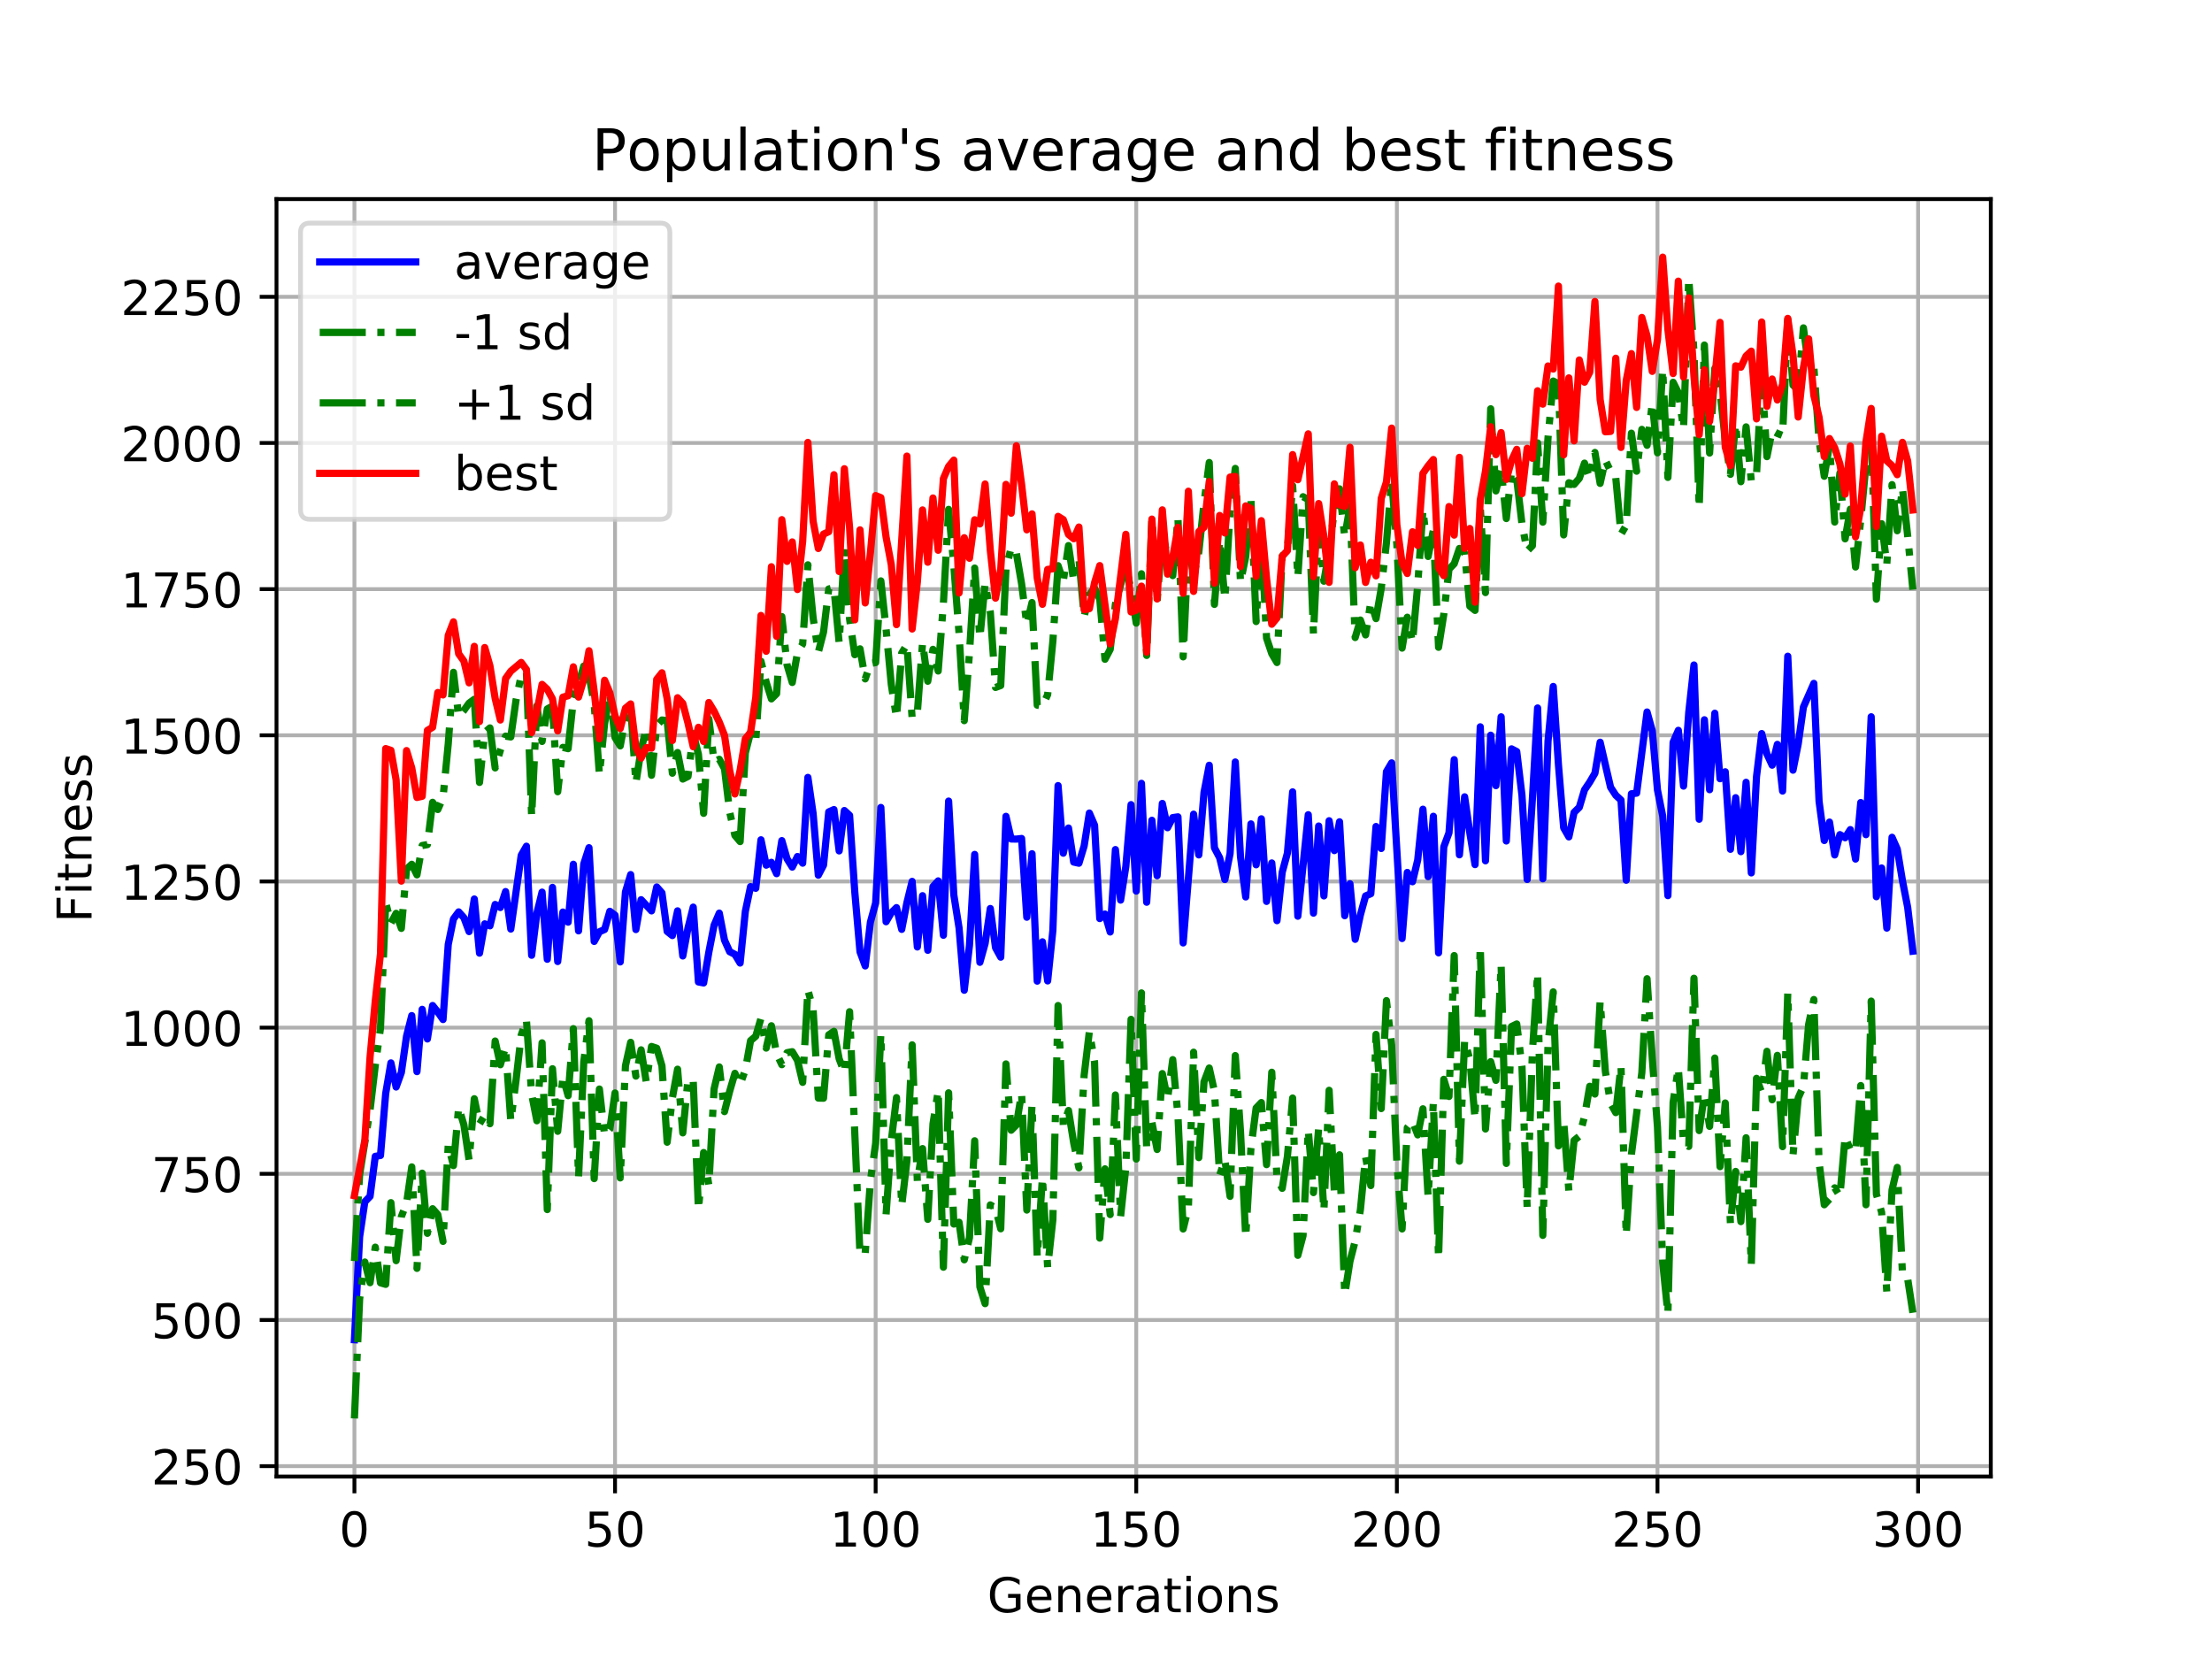 <?xml version="1.0" encoding="utf-8" standalone="no"?>
<!DOCTYPE svg PUBLIC "-//W3C//DTD SVG 1.1//EN"
  "http://www.w3.org/Graphics/SVG/1.1/DTD/svg11.dtd">
<!-- Created with matplotlib (https://matplotlib.org/) -->
<svg height="345.6pt" version="1.1" viewBox="0 0 460.8 345.6" width="460.8pt" xmlns="http://www.w3.org/2000/svg" xmlns:xlink="http://www.w3.org/1999/xlink">
 <defs>
  <style type="text/css">
*{stroke-linecap:butt;stroke-linejoin:round;}
  </style>
 </defs>
 <g id="figure_1">
  <g id="patch_1">
   <path d="M 0 345.6 
L 460.8 345.6 
L 460.8 0 
L 0 0 
z
" style="fill:#ffffff;"/>
  </g>
  <g id="axes_1">
   <g id="patch_2">
    <path d="M 57.6 307.584 
L 414.72 307.584 
L 414.72 41.472 
L 57.6 41.472 
z
" style="fill:#ffffff;"/>
   </g>
   <g id="matplotlib.axis_1">
    <g id="xtick_1">
     <g id="line2d_1">
      <path clip-path="url(#p2de2541c23)" d="M 73.833 307.584 
L 73.833 41.472 
" style="fill:none;stroke:#b0b0b0;stroke-linecap:square;stroke-width:0.8;"/>
     </g>
     <g id="line2d_2">
      <defs>
       <path d="M 0 0 
L 0 3.5 
" id="m0c1d8fa821" style="stroke:#000000;stroke-width:0.8;"/>
      </defs>
      <g>
       <use style="stroke:#000000;stroke-width:0.8;" x="73.833" xlink:href="#m0c1d8fa821" y="307.584"/>
      </g>
     </g>
     <g id="text_1">
      <!-- 0 -->
      <defs>
       <path d="M 31.781 66.406 
Q 24.172 66.406 20.328 58.906 
Q 16.5 51.422 16.5 36.375 
Q 16.5 21.391 20.328 13.891 
Q 24.172 6.391 31.781 6.391 
Q 39.453 6.391 43.281 13.891 
Q 47.125 21.391 47.125 36.375 
Q 47.125 51.422 43.281 58.906 
Q 39.453 66.406 31.781 66.406 
z
M 31.781 74.219 
Q 44.047 74.219 50.516 64.516 
Q 56.984 54.828 56.984 36.375 
Q 56.984 17.969 50.516 8.266 
Q 44.047 -1.422 31.781 -1.422 
Q 19.531 -1.422 13.062 8.266 
Q 6.594 17.969 6.594 36.375 
Q 6.594 54.828 13.062 64.516 
Q 19.531 74.219 31.781 74.219 
z
" id="DejaVuSans-48"/>
      </defs>
      <g transform="translate(70.651 322.182)scale(0.1 -0.1)">
       <use xlink:href="#DejaVuSans-48"/>
      </g>
     </g>
    </g>
    <g id="xtick_2">
     <g id="line2d_3">
      <path clip-path="url(#p2de2541c23)" d="M 128.123 307.584 
L 128.123 41.472 
" style="fill:none;stroke:#b0b0b0;stroke-linecap:square;stroke-width:0.8;"/>
     </g>
     <g id="line2d_4">
      <g>
       <use style="stroke:#000000;stroke-width:0.8;" x="128.123" xlink:href="#m0c1d8fa821" y="307.584"/>
      </g>
     </g>
     <g id="text_2">
      <!-- 50 -->
      <defs>
       <path d="M 10.797 72.906 
L 49.516 72.906 
L 49.516 64.594 
L 19.828 64.594 
L 19.828 46.734 
Q 21.969 47.469 24.109 47.828 
Q 26.266 48.188 28.422 48.188 
Q 40.625 48.188 47.75 41.5 
Q 54.891 34.812 54.891 23.391 
Q 54.891 11.625 47.562 5.094 
Q 40.234 -1.422 26.906 -1.422 
Q 22.312 -1.422 17.547 -0.641 
Q 12.797 0.141 7.719 1.703 
L 7.719 11.625 
Q 12.109 9.234 16.797 8.062 
Q 21.484 6.891 26.703 6.891 
Q 35.156 6.891 40.078 11.328 
Q 45.016 15.766 45.016 23.391 
Q 45.016 31 40.078 35.438 
Q 35.156 39.891 26.703 39.891 
Q 22.75 39.891 18.812 39.016 
Q 14.891 38.141 10.797 36.281 
z
" id="DejaVuSans-53"/>
      </defs>
      <g transform="translate(121.76 322.182)scale(0.1 -0.1)">
       <use xlink:href="#DejaVuSans-53"/>
       <use x="63.623" xlink:href="#DejaVuSans-48"/>
      </g>
     </g>
    </g>
    <g id="xtick_3">
     <g id="line2d_5">
      <path clip-path="url(#p2de2541c23)" d="M 182.413 307.584 
L 182.413 41.472 
" style="fill:none;stroke:#b0b0b0;stroke-linecap:square;stroke-width:0.8;"/>
     </g>
     <g id="line2d_6">
      <g>
       <use style="stroke:#000000;stroke-width:0.8;" x="182.413" xlink:href="#m0c1d8fa821" y="307.584"/>
      </g>
     </g>
     <g id="text_3">
      <!-- 100 -->
      <defs>
       <path d="M 12.406 8.297 
L 28.516 8.297 
L 28.516 63.922 
L 10.984 60.406 
L 10.984 69.391 
L 28.422 72.906 
L 38.281 72.906 
L 38.281 8.297 
L 54.391 8.297 
L 54.391 0 
L 12.406 0 
z
" id="DejaVuSans-49"/>
      </defs>
      <g transform="translate(172.869 322.182)scale(0.1 -0.1)">
       <use xlink:href="#DejaVuSans-49"/>
       <use x="63.623" xlink:href="#DejaVuSans-48"/>
       <use x="127.246" xlink:href="#DejaVuSans-48"/>
      </g>
     </g>
    </g>
    <g id="xtick_4">
     <g id="line2d_7">
      <path clip-path="url(#p2de2541c23)" d="M 236.703 307.584 
L 236.703 41.472 
" style="fill:none;stroke:#b0b0b0;stroke-linecap:square;stroke-width:0.8;"/>
     </g>
     <g id="line2d_8">
      <g>
       <use style="stroke:#000000;stroke-width:0.8;" x="236.703" xlink:href="#m0c1d8fa821" y="307.584"/>
      </g>
     </g>
     <g id="text_4">
      <!-- 150 -->
      <g transform="translate(227.159 322.182)scale(0.1 -0.1)">
       <use xlink:href="#DejaVuSans-49"/>
       <use x="63.623" xlink:href="#DejaVuSans-53"/>
       <use x="127.246" xlink:href="#DejaVuSans-48"/>
      </g>
     </g>
    </g>
    <g id="xtick_5">
     <g id="line2d_9">
      <path clip-path="url(#p2de2541c23)" d="M 290.993 307.584 
L 290.993 41.472 
" style="fill:none;stroke:#b0b0b0;stroke-linecap:square;stroke-width:0.8;"/>
     </g>
     <g id="line2d_10">
      <g>
       <use style="stroke:#000000;stroke-width:0.8;" x="290.993" xlink:href="#m0c1d8fa821" y="307.584"/>
      </g>
     </g>
     <g id="text_5">
      <!-- 200 -->
      <defs>
       <path d="M 19.188 8.297 
L 53.609 8.297 
L 53.609 0 
L 7.328 0 
L 7.328 8.297 
Q 12.938 14.109 22.625 23.891 
Q 32.328 33.688 34.812 36.531 
Q 39.547 41.844 41.422 45.531 
Q 43.312 49.219 43.312 52.781 
Q 43.312 58.594 39.234 62.25 
Q 35.156 65.922 28.609 65.922 
Q 23.969 65.922 18.812 64.312 
Q 13.672 62.703 7.812 59.422 
L 7.812 69.391 
Q 13.766 71.781 18.938 73 
Q 24.125 74.219 28.422 74.219 
Q 39.75 74.219 46.484 68.547 
Q 53.219 62.891 53.219 53.422 
Q 53.219 48.922 51.531 44.891 
Q 49.859 40.875 45.406 35.406 
Q 44.188 33.984 37.641 27.219 
Q 31.109 20.453 19.188 8.297 
z
" id="DejaVuSans-50"/>
      </defs>
      <g transform="translate(281.449 322.182)scale(0.1 -0.1)">
       <use xlink:href="#DejaVuSans-50"/>
       <use x="63.623" xlink:href="#DejaVuSans-48"/>
       <use x="127.246" xlink:href="#DejaVuSans-48"/>
      </g>
     </g>
    </g>
    <g id="xtick_6">
     <g id="line2d_11">
      <path clip-path="url(#p2de2541c23)" d="M 345.283 307.584 
L 345.283 41.472 
" style="fill:none;stroke:#b0b0b0;stroke-linecap:square;stroke-width:0.8;"/>
     </g>
     <g id="line2d_12">
      <g>
       <use style="stroke:#000000;stroke-width:0.8;" x="345.283" xlink:href="#m0c1d8fa821" y="307.584"/>
      </g>
     </g>
     <g id="text_6">
      <!-- 250 -->
      <g transform="translate(335.739 322.182)scale(0.1 -0.1)">
       <use xlink:href="#DejaVuSans-50"/>
       <use x="63.623" xlink:href="#DejaVuSans-53"/>
       <use x="127.246" xlink:href="#DejaVuSans-48"/>
      </g>
     </g>
    </g>
    <g id="xtick_7">
     <g id="line2d_13">
      <path clip-path="url(#p2de2541c23)" d="M 399.573 307.584 
L 399.573 41.472 
" style="fill:none;stroke:#b0b0b0;stroke-linecap:square;stroke-width:0.8;"/>
     </g>
     <g id="line2d_14">
      <g>
       <use style="stroke:#000000;stroke-width:0.8;" x="399.573" xlink:href="#m0c1d8fa821" y="307.584"/>
      </g>
     </g>
     <g id="text_7">
      <!-- 300 -->
      <defs>
       <path d="M 40.578 39.312 
Q 47.656 37.797 51.625 33 
Q 55.609 28.219 55.609 21.188 
Q 55.609 10.406 48.188 4.484 
Q 40.766 -1.422 27.094 -1.422 
Q 22.516 -1.422 17.656 -0.516 
Q 12.797 0.391 7.625 2.203 
L 7.625 11.719 
Q 11.719 9.328 16.594 8.109 
Q 21.484 6.891 26.812 6.891 
Q 36.078 6.891 40.938 10.547 
Q 45.797 14.203 45.797 21.188 
Q 45.797 27.641 41.281 31.266 
Q 36.766 34.906 28.719 34.906 
L 20.219 34.906 
L 20.219 43.016 
L 29.109 43.016 
Q 36.375 43.016 40.234 45.922 
Q 44.094 48.828 44.094 54.297 
Q 44.094 59.906 40.109 62.906 
Q 36.141 65.922 28.719 65.922 
Q 24.656 65.922 20.016 65.031 
Q 15.375 64.156 9.812 62.312 
L 9.812 71.094 
Q 15.438 72.656 20.344 73.438 
Q 25.25 74.219 29.594 74.219 
Q 40.828 74.219 47.359 69.109 
Q 53.906 64.016 53.906 55.328 
Q 53.906 49.266 50.438 45.094 
Q 46.969 40.922 40.578 39.312 
z
" id="DejaVuSans-51"/>
      </defs>
      <g transform="translate(390.029 322.182)scale(0.1 -0.1)">
       <use xlink:href="#DejaVuSans-51"/>
       <use x="63.623" xlink:href="#DejaVuSans-48"/>
       <use x="127.246" xlink:href="#DejaVuSans-48"/>
      </g>
     </g>
    </g>
    <g id="text_8">
     <!-- Generations -->
     <defs>
      <path d="M 59.516 10.406 
L 59.516 29.984 
L 43.406 29.984 
L 43.406 38.094 
L 69.281 38.094 
L 69.281 6.781 
Q 63.578 2.734 56.688 0.656 
Q 49.812 -1.422 42 -1.422 
Q 24.906 -1.422 15.25 8.562 
Q 5.609 18.562 5.609 36.375 
Q 5.609 54.25 15.25 64.234 
Q 24.906 74.219 42 74.219 
Q 49.125 74.219 55.547 72.453 
Q 61.969 70.703 67.391 67.281 
L 67.391 56.781 
Q 61.922 61.422 55.766 63.766 
Q 49.609 66.109 42.828 66.109 
Q 29.438 66.109 22.719 58.641 
Q 16.016 51.172 16.016 36.375 
Q 16.016 21.625 22.719 14.156 
Q 29.438 6.688 42.828 6.688 
Q 48.047 6.688 52.141 7.594 
Q 56.25 8.5 59.516 10.406 
z
" id="DejaVuSans-71"/>
      <path d="M 56.203 29.594 
L 56.203 25.203 
L 14.891 25.203 
Q 15.484 15.922 20.484 11.062 
Q 25.484 6.203 34.422 6.203 
Q 39.594 6.203 44.453 7.469 
Q 49.312 8.734 54.109 11.281 
L 54.109 2.781 
Q 49.266 0.734 44.188 -0.344 
Q 39.109 -1.422 33.891 -1.422 
Q 20.797 -1.422 13.156 6.188 
Q 5.516 13.812 5.516 26.812 
Q 5.516 40.234 12.766 48.109 
Q 20.016 56 32.328 56 
Q 43.359 56 49.781 48.891 
Q 56.203 41.797 56.203 29.594 
z
M 47.219 32.234 
Q 47.125 39.594 43.094 43.984 
Q 39.062 48.391 32.422 48.391 
Q 24.906 48.391 20.391 44.141 
Q 15.875 39.891 15.188 32.172 
z
" id="DejaVuSans-101"/>
      <path d="M 54.891 33.016 
L 54.891 0 
L 45.906 0 
L 45.906 32.719 
Q 45.906 40.484 42.875 44.328 
Q 39.844 48.188 33.797 48.188 
Q 26.516 48.188 22.312 43.547 
Q 18.109 38.922 18.109 30.906 
L 18.109 0 
L 9.078 0 
L 9.078 54.688 
L 18.109 54.688 
L 18.109 46.188 
Q 21.344 51.125 25.703 53.562 
Q 30.078 56 35.797 56 
Q 45.219 56 50.047 50.172 
Q 54.891 44.344 54.891 33.016 
z
" id="DejaVuSans-110"/>
      <path d="M 41.109 46.297 
Q 39.594 47.172 37.812 47.578 
Q 36.031 48 33.891 48 
Q 26.266 48 22.188 43.047 
Q 18.109 38.094 18.109 28.812 
L 18.109 0 
L 9.078 0 
L 9.078 54.688 
L 18.109 54.688 
L 18.109 46.188 
Q 20.953 51.172 25.484 53.578 
Q 30.031 56 36.531 56 
Q 37.453 56 38.578 55.875 
Q 39.703 55.766 41.062 55.516 
z
" id="DejaVuSans-114"/>
      <path d="M 34.281 27.484 
Q 23.391 27.484 19.188 25 
Q 14.984 22.516 14.984 16.5 
Q 14.984 11.719 18.141 8.906 
Q 21.297 6.109 26.703 6.109 
Q 34.188 6.109 38.703 11.406 
Q 43.219 16.703 43.219 25.484 
L 43.219 27.484 
z
M 52.203 31.203 
L 52.203 0 
L 43.219 0 
L 43.219 8.297 
Q 40.141 3.328 35.547 0.953 
Q 30.953 -1.422 24.312 -1.422 
Q 15.922 -1.422 10.953 3.297 
Q 6 8.016 6 15.922 
Q 6 25.141 12.172 29.828 
Q 18.359 34.516 30.609 34.516 
L 43.219 34.516 
L 43.219 35.406 
Q 43.219 41.609 39.141 45 
Q 35.062 48.391 27.688 48.391 
Q 23 48.391 18.547 47.266 
Q 14.109 46.141 10.016 43.891 
L 10.016 52.203 
Q 14.938 54.109 19.578 55.047 
Q 24.219 56 28.609 56 
Q 40.484 56 46.344 49.844 
Q 52.203 43.703 52.203 31.203 
z
" id="DejaVuSans-97"/>
      <path d="M 18.312 70.219 
L 18.312 54.688 
L 36.812 54.688 
L 36.812 47.703 
L 18.312 47.703 
L 18.312 18.016 
Q 18.312 11.328 20.141 9.422 
Q 21.969 7.516 27.594 7.516 
L 36.812 7.516 
L 36.812 0 
L 27.594 0 
Q 17.188 0 13.234 3.875 
Q 9.281 7.766 9.281 18.016 
L 9.281 47.703 
L 2.688 47.703 
L 2.688 54.688 
L 9.281 54.688 
L 9.281 70.219 
z
" id="DejaVuSans-116"/>
      <path d="M 9.422 54.688 
L 18.406 54.688 
L 18.406 0 
L 9.422 0 
z
M 9.422 75.984 
L 18.406 75.984 
L 18.406 64.594 
L 9.422 64.594 
z
" id="DejaVuSans-105"/>
      <path d="M 30.609 48.391 
Q 23.391 48.391 19.188 42.75 
Q 14.984 37.109 14.984 27.297 
Q 14.984 17.484 19.156 11.844 
Q 23.344 6.203 30.609 6.203 
Q 37.797 6.203 41.984 11.859 
Q 46.188 17.531 46.188 27.297 
Q 46.188 37.016 41.984 42.703 
Q 37.797 48.391 30.609 48.391 
z
M 30.609 56 
Q 42.328 56 49.016 48.375 
Q 55.719 40.766 55.719 27.297 
Q 55.719 13.875 49.016 6.219 
Q 42.328 -1.422 30.609 -1.422 
Q 18.844 -1.422 12.172 6.219 
Q 5.516 13.875 5.516 27.297 
Q 5.516 40.766 12.172 48.375 
Q 18.844 56 30.609 56 
z
" id="DejaVuSans-111"/>
      <path d="M 44.281 53.078 
L 44.281 44.578 
Q 40.484 46.531 36.375 47.5 
Q 32.281 48.484 27.875 48.484 
Q 21.188 48.484 17.844 46.438 
Q 14.5 44.391 14.5 40.281 
Q 14.5 37.156 16.891 35.375 
Q 19.281 33.594 26.516 31.984 
L 29.594 31.297 
Q 39.156 29.25 43.188 25.516 
Q 47.219 21.781 47.219 15.094 
Q 47.219 7.469 41.188 3.016 
Q 35.156 -1.422 24.609 -1.422 
Q 20.219 -1.422 15.453 -0.562 
Q 10.688 0.297 5.422 2 
L 5.422 11.281 
Q 10.406 8.688 15.234 7.391 
Q 20.062 6.109 24.812 6.109 
Q 31.156 6.109 34.562 8.281 
Q 37.984 10.453 37.984 14.406 
Q 37.984 18.062 35.516 20.016 
Q 33.062 21.969 24.703 23.781 
L 21.578 24.516 
Q 13.234 26.266 9.516 29.906 
Q 5.812 33.547 5.812 39.891 
Q 5.812 47.609 11.281 51.797 
Q 16.75 56 26.812 56 
Q 31.781 56 36.172 55.266 
Q 40.578 54.547 44.281 53.078 
z
" id="DejaVuSans-115"/>
     </defs>
     <g transform="translate(205.662 335.861)scale(0.1 -0.1)">
      <use xlink:href="#DejaVuSans-71"/>
      <use x="77.49" xlink:href="#DejaVuSans-101"/>
      <use x="139.014" xlink:href="#DejaVuSans-110"/>
      <use x="202.393" xlink:href="#DejaVuSans-101"/>
      <use x="263.916" xlink:href="#DejaVuSans-114"/>
      <use x="305.029" xlink:href="#DejaVuSans-97"/>
      <use x="366.309" xlink:href="#DejaVuSans-116"/>
      <use x="405.518" xlink:href="#DejaVuSans-105"/>
      <use x="433.301" xlink:href="#DejaVuSans-111"/>
      <use x="494.482" xlink:href="#DejaVuSans-110"/>
      <use x="557.861" xlink:href="#DejaVuSans-115"/>
     </g>
    </g>
   </g>
   <g id="matplotlib.axis_2">
    <g id="ytick_1">
     <g id="line2d_15">
      <path clip-path="url(#p2de2541c23)" d="M 57.6 305.426 
L 414.72 305.426 
" style="fill:none;stroke:#b0b0b0;stroke-linecap:square;stroke-width:0.8;"/>
     </g>
     <g id="line2d_16">
      <defs>
       <path d="M 0 0 
L -3.5 0 
" id="m42a61a5d8c" style="stroke:#000000;stroke-width:0.8;"/>
      </defs>
      <g>
       <use style="stroke:#000000;stroke-width:0.8;" x="57.6" xlink:href="#m42a61a5d8c" y="305.426"/>
      </g>
     </g>
     <g id="text_9">
      <!-- 250 -->
      <g transform="translate(31.512 309.226)scale(0.1 -0.1)">
       <use xlink:href="#DejaVuSans-50"/>
       <use x="63.623" xlink:href="#DejaVuSans-53"/>
       <use x="127.246" xlink:href="#DejaVuSans-48"/>
      </g>
     </g>
    </g>
    <g id="ytick_2">
     <g id="line2d_17">
      <path clip-path="url(#p2de2541c23)" d="M 57.6 274.977 
L 414.72 274.977 
" style="fill:none;stroke:#b0b0b0;stroke-linecap:square;stroke-width:0.8;"/>
     </g>
     <g id="line2d_18">
      <g>
       <use style="stroke:#000000;stroke-width:0.8;" x="57.6" xlink:href="#m42a61a5d8c" y="274.977"/>
      </g>
     </g>
     <g id="text_10">
      <!-- 500 -->
      <g transform="translate(31.512 278.776)scale(0.1 -0.1)">
       <use xlink:href="#DejaVuSans-53"/>
       <use x="63.623" xlink:href="#DejaVuSans-48"/>
       <use x="127.246" xlink:href="#DejaVuSans-48"/>
      </g>
     </g>
    </g>
    <g id="ytick_3">
     <g id="line2d_19">
      <path clip-path="url(#p2de2541c23)" d="M 57.6 244.528 
L 414.72 244.528 
" style="fill:none;stroke:#b0b0b0;stroke-linecap:square;stroke-width:0.8;"/>
     </g>
     <g id="line2d_20">
      <g>
       <use style="stroke:#000000;stroke-width:0.8;" x="57.6" xlink:href="#m42a61a5d8c" y="244.528"/>
      </g>
     </g>
     <g id="text_11">
      <!-- 750 -->
      <defs>
       <path d="M 8.203 72.906 
L 55.078 72.906 
L 55.078 68.703 
L 28.609 0 
L 18.312 0 
L 43.219 64.594 
L 8.203 64.594 
z
" id="DejaVuSans-55"/>
      </defs>
      <g transform="translate(31.512 248.327)scale(0.1 -0.1)">
       <use xlink:href="#DejaVuSans-55"/>
       <use x="63.623" xlink:href="#DejaVuSans-53"/>
       <use x="127.246" xlink:href="#DejaVuSans-48"/>
      </g>
     </g>
    </g>
    <g id="ytick_4">
     <g id="line2d_21">
      <path clip-path="url(#p2de2541c23)" d="M 57.6 214.079 
L 414.72 214.079 
" style="fill:none;stroke:#b0b0b0;stroke-linecap:square;stroke-width:0.8;"/>
     </g>
     <g id="line2d_22">
      <g>
       <use style="stroke:#000000;stroke-width:0.8;" x="57.6" xlink:href="#m42a61a5d8c" y="214.079"/>
      </g>
     </g>
     <g id="text_12">
      <!-- 1000 -->
      <g transform="translate(25.15 217.878)scale(0.1 -0.1)">
       <use xlink:href="#DejaVuSans-49"/>
       <use x="63.623" xlink:href="#DejaVuSans-48"/>
       <use x="127.246" xlink:href="#DejaVuSans-48"/>
       <use x="190.869" xlink:href="#DejaVuSans-48"/>
      </g>
     </g>
    </g>
    <g id="ytick_5">
     <g id="line2d_23">
      <path clip-path="url(#p2de2541c23)" d="M 57.6 183.63 
L 414.72 183.63 
" style="fill:none;stroke:#b0b0b0;stroke-linecap:square;stroke-width:0.8;"/>
     </g>
     <g id="line2d_24">
      <g>
       <use style="stroke:#000000;stroke-width:0.8;" x="57.6" xlink:href="#m42a61a5d8c" y="183.63"/>
      </g>
     </g>
     <g id="text_13">
      <!-- 1250 -->
      <g transform="translate(25.15 187.429)scale(0.1 -0.1)">
       <use xlink:href="#DejaVuSans-49"/>
       <use x="63.623" xlink:href="#DejaVuSans-50"/>
       <use x="127.246" xlink:href="#DejaVuSans-53"/>
       <use x="190.869" xlink:href="#DejaVuSans-48"/>
      </g>
     </g>
    </g>
    <g id="ytick_6">
     <g id="line2d_25">
      <path clip-path="url(#p2de2541c23)" d="M 57.6 153.181 
L 414.72 153.181 
" style="fill:none;stroke:#b0b0b0;stroke-linecap:square;stroke-width:0.8;"/>
     </g>
     <g id="line2d_26">
      <g>
       <use style="stroke:#000000;stroke-width:0.8;" x="57.6" xlink:href="#m42a61a5d8c" y="153.181"/>
      </g>
     </g>
     <g id="text_14">
      <!-- 1500 -->
      <g transform="translate(25.15 156.98)scale(0.1 -0.1)">
       <use xlink:href="#DejaVuSans-49"/>
       <use x="63.623" xlink:href="#DejaVuSans-53"/>
       <use x="127.246" xlink:href="#DejaVuSans-48"/>
       <use x="190.869" xlink:href="#DejaVuSans-48"/>
      </g>
     </g>
    </g>
    <g id="ytick_7">
     <g id="line2d_27">
      <path clip-path="url(#p2de2541c23)" d="M 57.6 122.731 
L 414.72 122.731 
" style="fill:none;stroke:#b0b0b0;stroke-linecap:square;stroke-width:0.8;"/>
     </g>
     <g id="line2d_28">
      <g>
       <use style="stroke:#000000;stroke-width:0.8;" x="57.6" xlink:href="#m42a61a5d8c" y="122.731"/>
      </g>
     </g>
     <g id="text_15">
      <!-- 1750 -->
      <g transform="translate(25.15 126.531)scale(0.1 -0.1)">
       <use xlink:href="#DejaVuSans-49"/>
       <use x="63.623" xlink:href="#DejaVuSans-55"/>
       <use x="127.246" xlink:href="#DejaVuSans-53"/>
       <use x="190.869" xlink:href="#DejaVuSans-48"/>
      </g>
     </g>
    </g>
    <g id="ytick_8">
     <g id="line2d_29">
      <path clip-path="url(#p2de2541c23)" d="M 57.6 92.282 
L 414.72 92.282 
" style="fill:none;stroke:#b0b0b0;stroke-linecap:square;stroke-width:0.8;"/>
     </g>
     <g id="line2d_30">
      <g>
       <use style="stroke:#000000;stroke-width:0.8;" x="57.6" xlink:href="#m42a61a5d8c" y="92.282"/>
      </g>
     </g>
     <g id="text_16">
      <!-- 2000 -->
      <g transform="translate(25.15 96.082)scale(0.1 -0.1)">
       <use xlink:href="#DejaVuSans-50"/>
       <use x="63.623" xlink:href="#DejaVuSans-48"/>
       <use x="127.246" xlink:href="#DejaVuSans-48"/>
       <use x="190.869" xlink:href="#DejaVuSans-48"/>
      </g>
     </g>
    </g>
    <g id="ytick_9">
     <g id="line2d_31">
      <path clip-path="url(#p2de2541c23)" d="M 57.6 61.833 
L 414.72 61.833 
" style="fill:none;stroke:#b0b0b0;stroke-linecap:square;stroke-width:0.8;"/>
     </g>
     <g id="line2d_32">
      <g>
       <use style="stroke:#000000;stroke-width:0.8;" x="57.6" xlink:href="#m42a61a5d8c" y="61.833"/>
      </g>
     </g>
     <g id="text_17">
      <!-- 2250 -->
      <g transform="translate(25.15 65.632)scale(0.1 -0.1)">
       <use xlink:href="#DejaVuSans-50"/>
       <use x="63.623" xlink:href="#DejaVuSans-50"/>
       <use x="127.246" xlink:href="#DejaVuSans-53"/>
       <use x="190.869" xlink:href="#DejaVuSans-48"/>
      </g>
     </g>
    </g>
    <g id="text_18">
     <!-- Fitness -->
     <defs>
      <path d="M 9.812 72.906 
L 51.703 72.906 
L 51.703 64.594 
L 19.672 64.594 
L 19.672 43.109 
L 48.578 43.109 
L 48.578 34.812 
L 19.672 34.812 
L 19.672 0 
L 9.812 0 
z
" id="DejaVuSans-70"/>
     </defs>
     <g transform="translate(19.07 192.202)rotate(-90)scale(0.1 -0.1)">
      <use xlink:href="#DejaVuSans-70"/>
      <use x="57.41" xlink:href="#DejaVuSans-105"/>
      <use x="85.193" xlink:href="#DejaVuSans-116"/>
      <use x="124.402" xlink:href="#DejaVuSans-110"/>
      <use x="187.781" xlink:href="#DejaVuSans-101"/>
      <use x="249.305" xlink:href="#DejaVuSans-115"/>
      <use x="301.404" xlink:href="#DejaVuSans-115"/>
     </g>
    </g>
   </g>
   <g id="line2d_33">
    <path clip-path="url(#p2de2541c23)" d="M 73.833 279.094 
L 74.919 257.639 
L 76.004 250.346 
L 77.09 249.22 
L 78.176 240.886 
L 79.262 240.71 
L 80.348 227.793 
L 81.433 221.42 
L 82.519 226.442 
L 83.605 223.427 
L 84.691 215.846 
L 85.777 211.567 
L 86.862 223.237 
L 87.948 210.267 
L 89.034 216.434 
L 90.12 209.467 
L 91.206 210.833 
L 92.291 212.388 
L 93.377 196.749 
L 94.463 191.431 
L 95.549 189.965 
L 96.635 191.163 
L 97.72 194.065 
L 98.806 187.281 
L 99.892 198.559 
L 100.978 192.455 
L 102.064 192.867 
L 103.149 188.417 
L 104.235 189.053 
L 105.321 185.735 
L 106.407 193.538 
L 108.578 178.177 
L 109.664 176.284 
L 110.75 199 
L 111.836 190.27 
L 112.922 185.848 
L 114.007 199.831 
L 115.093 184.862 
L 116.179 200.301 
L 117.265 189.999 
L 118.351 192.104 
L 119.436 180.042 
L 120.522 193.914 
L 121.608 179.979 
L 122.694 176.592 
L 123.78 196.116 
L 124.865 194.11 
L 125.951 193.628 
L 127.037 189.843 
L 128.123 190.66 
L 129.209 200.381 
L 130.294 185.795 
L 131.38 182.194 
L 132.466 193.643 
L 133.552 187.427 
L 135.723 189.753 
L 136.809 184.771 
L 137.895 186.005 
L 138.981 194.025 
L 140.067 194.897 
L 141.152 189.748 
L 142.238 199.145 
L 143.324 193.309 
L 144.41 188.973 
L 145.496 204.558 
L 146.581 204.762 
L 147.667 198.336 
L 148.753 192.762 
L 149.839 190.22 
L 150.925 195.846 
L 152.01 198.26 
L 153.096 198.812 
L 154.182 200.619 
L 155.268 189.857 
L 156.354 184.695 
L 157.439 185.045 
L 158.525 174.946 
L 159.611 180.228 
L 160.697 179.637 
L 161.783 182.005 
L 162.868 175.118 
L 163.954 178.89 
L 165.04 180.629 
L 166.126 178.428 
L 167.212 179.812 
L 168.297 161.947 
L 169.383 169.453 
L 170.469 182.317 
L 171.555 180.229 
L 172.641 169.136 
L 173.726 168.65 
L 174.812 177.257 
L 175.898 168.85 
L 176.984 169.856 
L 178.07 185.829 
L 179.155 198.27 
L 180.241 201.222 
L 181.327 192.082 
L 182.413 188.105 
L 183.499 168.21 
L 184.584 192.012 
L 185.67 190.144 
L 186.756 189.076 
L 187.842 193.604 
L 188.928 188.031 
L 190.013 183.61 
L 191.099 197.269 
L 192.185 186.589 
L 193.271 197.962 
L 194.357 184.694 
L 195.442 183.508 
L 196.528 194.831 
L 197.614 166.883 
L 198.7 186.44 
L 199.786 193.289 
L 200.871 206.285 
L 201.957 196.946 
L 203.043 177.992 
L 204.129 200.466 
L 205.215 196.549 
L 206.3 189.257 
L 207.386 197.42 
L 208.472 199.394 
L 209.558 170.06 
L 210.644 174.777 
L 211.729 174.8 
L 212.815 174.672 
L 213.901 191.074 
L 214.987 177.848 
L 216.073 204.387 
L 217.158 196.2 
L 218.244 204.341 
L 219.33 193.837 
L 220.416 163.653 
L 221.502 177.731 
L 222.587 172.495 
L 223.673 179.585 
L 224.759 179.824 
L 225.845 176.229 
L 226.931 169.376 
L 228.016 171.9 
L 229.102 191.358 
L 230.188 190.414 
L 231.274 194.148 
L 232.36 176.983 
L 233.445 187.506 
L 234.531 180.508 
L 235.617 167.62 
L 236.703 185.63 
L 237.789 163.184 
L 238.875 187.947 
L 239.96 170.881 
L 241.046 182.431 
L 242.132 167.373 
L 243.218 172.431 
L 244.304 170.324 
L 245.389 170.165 
L 246.475 196.428 
L 248.647 169.608 
L 249.733 178.095 
L 250.818 165.068 
L 251.904 159.416 
L 252.99 176.617 
L 254.076 178.692 
L 255.162 183.219 
L 256.247 177.805 
L 257.333 158.737 
L 258.419 178.481 
L 259.505 186.847 
L 260.591 171.633 
L 261.676 180.151 
L 262.762 170.575 
L 263.848 187.775 
L 264.934 179.77 
L 266.02 191.79 
L 267.105 181.71 
L 268.191 177.715 
L 269.277 164.962 
L 270.363 190.86 
L 272.534 169.722 
L 273.62 190.221 
L 274.706 172.075 
L 275.792 186.631 
L 276.878 170.976 
L 277.963 177.195 
L 279.049 171.197 
L 280.135 190.758 
L 281.221 184.106 
L 282.307 195.674 
L 283.392 190.603 
L 284.478 186.642 
L 285.564 186.176 
L 286.65 172.178 
L 287.736 176.755 
L 288.821 160.756 
L 289.907 158.918 
L 292.079 195.511 
L 293.165 181.745 
L 294.25 183.681 
L 295.336 179.15 
L 296.422 168.578 
L 297.508 182.618 
L 298.594 170.047 
L 299.679 198.491 
L 300.765 176.422 
L 301.851 173.493 
L 302.937 158.25 
L 304.023 178.073 
L 305.108 165.993 
L 306.194 173.519 
L 307.28 180.114 
L 308.366 151.41 
L 309.452 179.318 
L 310.537 153.16 
L 311.623 163.664 
L 312.709 149.326 
L 313.795 175.191 
L 314.881 156.003 
L 315.966 156.568 
L 317.052 165.652 
L 318.138 183.207 
L 319.224 166.435 
L 320.31 147.483 
L 321.395 183.062 
L 322.481 154.403 
L 323.567 143.004 
L 324.653 159.32 
L 325.739 172.443 
L 326.824 174.337 
L 327.91 169.245 
L 328.996 168.176 
L 330.082 164.544 
L 331.168 162.933 
L 332.253 161.08 
L 333.339 154.622 
L 335.511 164.006 
L 336.597 165.668 
L 337.682 166.673 
L 338.768 183.36 
L 339.854 165.362 
L 340.94 165.224 
L 343.111 148.325 
L 344.197 152.221 
L 345.283 164.569 
L 346.369 169.993 
L 347.455 186.574 
L 348.54 154.634 
L 349.626 152.143 
L 350.712 163.759 
L 351.798 148.4 
L 352.884 138.526 
L 353.969 170.656 
L 355.055 149.945 
L 356.141 164.509 
L 357.227 148.581 
L 358.313 162.22 
L 359.398 160.777 
L 360.484 176.923 
L 361.57 166.176 
L 362.656 177.417 
L 363.742 162.97 
L 364.827 181.841 
L 365.913 161.788 
L 366.999 152.816 
L 368.085 157.068 
L 369.171 159.398 
L 370.256 155.069 
L 371.342 164.789 
L 372.428 136.703 
L 373.514 160.441 
L 374.6 154.975 
L 375.685 147.296 
L 377.857 142.361 
L 378.943 166.909 
L 380.029 175.094 
L 381.114 171.257 
L 382.2 178.099 
L 383.286 173.869 
L 384.372 174.518 
L 385.458 172.822 
L 386.543 178.958 
L 387.629 167.183 
L 388.715 173.875 
L 389.801 149.318 
L 390.887 186.802 
L 391.972 180.82 
L 393.058 193.339 
L 394.144 174.425 
L 395.23 176.876 
L 396.316 183.463 
L 397.401 189.001 
L 398.487 198.15 
L 398.487 198.15 
" style="fill:none;stroke:#0000ff;stroke-linecap:square;stroke-width:1.5;"/>
   </g>
   <g id="line2d_34">
    <path clip-path="url(#p2de2541c23)" d="M 73.833 295.488 
L 74.919 270.571 
L 76.004 262.899 
L 77.09 267.206 
L 78.176 259.806 
L 79.262 267.236 
L 80.348 267.553 
L 81.433 250.532 
L 82.519 262.617 
L 83.605 253.456 
L 84.691 250.662 
L 85.777 243.088 
L 86.862 264.225 
L 87.948 244.397 
L 89.034 256.923 
L 90.12 251.797 
L 91.206 253.028 
L 92.291 258.6 
L 93.377 238.539 
L 94.463 242.81 
L 95.549 230.674 
L 96.635 234.332 
L 97.72 241.661 
L 98.806 228.889 
L 99.892 234.125 
L 100.978 232.332 
L 102.064 234.095 
L 103.149 216.863 
L 104.235 221.805 
L 105.321 218.118 
L 106.407 233.556 
L 107.493 225.088 
L 108.578 215.638 
L 109.664 212.476 
L 110.75 227.933 
L 111.836 233.479 
L 112.922 217.243 
L 114.007 251.976 
L 115.093 222.638 
L 116.179 235.67 
L 117.265 224.309 
L 118.351 228.247 
L 119.436 214.287 
L 120.522 245.235 
L 121.608 221.205 
L 122.694 212.633 
L 123.78 245.529 
L 124.865 226.868 
L 125.951 236.527 
L 127.037 235.216 
L 128.123 227.684 
L 129.209 245.38 
L 130.294 222.02 
L 131.38 217.134 
L 132.466 224.173 
L 133.552 218.699 
L 134.638 225.449 
L 135.723 217.999 
L 136.809 218.361 
L 137.895 222.019 
L 138.981 237.944 
L 140.067 228.718 
L 141.152 222.735 
L 142.238 235.998 
L 143.324 224.87 
L 144.41 225.11 
L 145.496 251.983 
L 146.581 240.092 
L 147.667 246.893 
L 148.753 226.851 
L 149.839 222.266 
L 150.925 231.567 
L 152.01 227.312 
L 153.096 223.59 
L 154.182 225.921 
L 155.268 222.876 
L 156.354 216.794 
L 157.439 215.862 
L 158.525 212.134 
L 159.611 218.334 
L 160.697 213.682 
L 161.783 219.497 
L 162.868 221.795 
L 163.954 219.294 
L 165.04 219.086 
L 166.126 220.883 
L 167.212 225.474 
L 168.297 206.234 
L 169.383 210.249 
L 170.469 228.753 
L 171.555 228.777 
L 172.641 215.576 
L 173.726 214.846 
L 174.812 220.582 
L 175.898 223.439 
L 176.984 210.756 
L 179.155 261.379 
L 180.241 261.017 
L 181.327 245.939 
L 182.413 238.181 
L 183.499 215.41 
L 184.584 253.017 
L 185.67 237.695 
L 186.756 228.648 
L 187.842 251.156 
L 188.928 241.798 
L 190.013 217.662 
L 191.099 246.082 
L 192.185 239.274 
L 193.271 254.011 
L 194.357 234.12 
L 195.442 227.232 
L 196.528 263.982 
L 197.614 227.654 
L 198.7 254.991 
L 199.786 254.62 
L 200.871 262.442 
L 201.957 257.844 
L 203.043 237.643 
L 204.129 268.075 
L 205.215 271.574 
L 206.3 251.006 
L 207.386 251.633 
L 208.472 255.981 
L 209.558 221.637 
L 210.644 235.447 
L 211.729 234.358 
L 212.815 227.744 
L 213.901 252.076 
L 214.987 230.174 
L 216.073 261.885 
L 217.158 245.278 
L 218.244 263.986 
L 219.33 254.104 
L 220.416 209.467 
L 221.502 234.418 
L 222.587 231.335 
L 223.673 238.1 
L 224.759 243.282 
L 225.845 224.019 
L 226.931 214.895 
L 228.016 221.278 
L 229.102 257.917 
L 230.188 243.489 
L 231.274 253.016 
L 232.36 228.101 
L 233.445 253.366 
L 234.531 243.214 
L 235.617 212.349 
L 236.703 241.453 
L 237.789 206.844 
L 238.875 239.358 
L 239.96 233.795 
L 241.046 239.456 
L 242.132 223.644 
L 243.218 228.94 
L 244.304 220.742 
L 245.389 232.443 
L 246.475 256.018 
L 247.561 251.59 
L 248.647 219.193 
L 249.733 241.152 
L 250.818 225.354 
L 251.904 222.486 
L 252.99 227.33 
L 254.076 244.802 
L 255.162 241.613 
L 256.247 249.223 
L 257.333 219.894 
L 258.419 235.685 
L 259.505 257.756 
L 260.591 239.186 
L 261.676 230.822 
L 262.762 229.681 
L 263.848 242.614 
L 264.934 223.367 
L 266.02 245.564 
L 267.105 247.553 
L 268.191 240.924 
L 269.277 228.739 
L 270.363 261.508 
L 271.449 257.42 
L 272.534 235.389 
L 273.62 248.439 
L 274.706 234.935 
L 275.792 252.186 
L 276.878 227.132 
L 277.963 248.101 
L 279.049 240.562 
L 280.135 269.683 
L 281.221 262.747 
L 282.307 258.536 
L 283.392 252.045 
L 284.478 241.019 
L 285.564 246.976 
L 286.65 215.486 
L 287.736 230.94 
L 288.821 208.446 
L 289.907 217.735 
L 290.993 242.231 
L 292.079 256.008 
L 293.165 234.909 
L 294.25 233.593 
L 295.336 236.42 
L 296.422 230.982 
L 297.508 249.315 
L 298.594 229.641 
L 299.679 262.138 
L 300.765 224.843 
L 301.851 228.417 
L 302.937 199.064 
L 304.023 241.893 
L 305.108 216.735 
L 306.194 220.752 
L 307.28 233.072 
L 308.366 197.152 
L 309.452 235.192 
L 310.537 221.163 
L 311.623 225.058 
L 312.709 200.968 
L 313.795 242.361 
L 314.881 213.844 
L 315.966 213.315 
L 317.052 222.179 
L 318.138 251.625 
L 319.224 219.187 
L 320.31 202.705 
L 321.395 257.347 
L 322.481 217.614 
L 323.567 206.626 
L 324.653 238.71 
L 325.739 233.454 
L 326.824 248.117 
L 327.91 237.574 
L 328.996 236.701 
L 330.082 232.611 
L 331.168 226.292 
L 332.253 227.911 
L 333.339 208.543 
L 334.425 223.184 
L 335.511 229.844 
L 336.597 231.781 
L 337.682 222.037 
L 338.768 257.286 
L 339.854 240.484 
L 342.026 223.446 
L 343.111 203.887 
L 344.197 220.424 
L 345.283 234.807 
L 346.369 263.008 
L 347.455 273.695 
L 348.54 229.632 
L 349.626 222.469 
L 350.712 238.216 
L 351.798 238.825 
L 352.884 203.788 
L 353.969 235.518 
L 355.055 228.012 
L 356.141 234.642 
L 357.227 220.41 
L 358.313 243.034 
L 359.398 229.768 
L 360.484 255.035 
L 361.57 244.029 
L 362.656 254.483 
L 363.742 237.015 
L 364.827 263.478 
L 365.913 224.637 
L 366.999 227.605 
L 368.085 219.007 
L 369.171 229.104 
L 370.256 219.849 
L 371.342 238.865 
L 372.428 206.837 
L 373.514 240.657 
L 374.6 228.723 
L 375.685 226.293 
L 376.771 213.415 
L 377.857 208.219 
L 378.943 242.081 
L 380.029 250.975 
L 381.114 249.808 
L 382.2 247.445 
L 383.286 249.181 
L 384.372 236.785 
L 385.458 239.578 
L 386.543 239.8 
L 387.629 226.139 
L 388.715 250.974 
L 389.801 208.548 
L 390.887 248.785 
L 391.972 252.543 
L 393.058 269.145 
L 394.144 247.893 
L 395.23 243.188 
L 396.316 265.214 
L 397.401 266.39 
L 398.487 273.471 
L 398.487 273.471 
" style="fill:none;stroke:#008000;stroke-dasharray:9.6,2.4,1.5,2.4;stroke-dashoffset:0;stroke-width:1.5;"/>
   </g>
   <g id="line2d_35">
    <path clip-path="url(#p2de2541c23)" d="M 73.833 262.699 
L 74.919 244.707 
L 77.09 231.233 
L 78.176 221.966 
L 79.262 214.185 
L 80.348 188.032 
L 81.433 192.308 
L 82.519 190.267 
L 83.605 193.399 
L 84.691 181.03 
L 85.777 180.046 
L 86.862 182.249 
L 87.948 176.138 
L 89.034 175.946 
L 90.12 167.137 
L 91.206 168.638 
L 92.291 166.175 
L 93.377 154.959 
L 94.463 140.052 
L 95.549 149.256 
L 96.635 147.994 
L 97.72 146.47 
L 98.806 145.673 
L 99.892 162.994 
L 100.978 152.577 
L 102.064 151.638 
L 103.149 159.971 
L 104.235 156.301 
L 105.321 153.351 
L 106.407 153.521 
L 107.493 145.881 
L 108.578 140.717 
L 109.664 140.092 
L 110.75 170.067 
L 111.836 147.061 
L 112.922 154.453 
L 114.007 147.687 
L 115.093 147.087 
L 116.179 164.932 
L 117.265 155.689 
L 118.351 155.961 
L 119.436 145.798 
L 120.522 142.592 
L 121.608 138.753 
L 122.694 140.551 
L 123.78 146.703 
L 124.865 161.352 
L 125.951 150.729 
L 127.037 144.47 
L 128.123 153.635 
L 129.209 155.383 
L 130.294 149.569 
L 131.38 147.255 
L 132.466 163.113 
L 133.552 156.154 
L 134.638 151.736 
L 135.723 161.506 
L 136.809 151.182 
L 137.895 149.991 
L 138.981 150.107 
L 140.067 161.076 
L 141.152 156.761 
L 142.238 162.291 
L 143.324 161.748 
L 144.41 152.835 
L 145.496 157.132 
L 146.581 169.432 
L 147.667 149.779 
L 148.753 158.673 
L 149.839 158.174 
L 150.925 160.125 
L 152.01 169.208 
L 153.096 174.034 
L 154.182 175.318 
L 155.268 156.839 
L 156.354 152.596 
L 157.439 154.228 
L 158.525 137.759 
L 159.611 142.122 
L 160.697 145.591 
L 161.783 144.514 
L 162.868 128.442 
L 163.954 138.485 
L 165.04 142.171 
L 166.126 135.973 
L 167.212 134.15 
L 168.297 117.66 
L 169.383 128.656 
L 170.469 135.88 
L 171.555 131.681 
L 172.641 122.695 
L 173.726 122.453 
L 174.812 133.932 
L 175.898 114.26 
L 176.984 128.955 
L 178.07 136.391 
L 179.155 135.161 
L 180.241 141.427 
L 181.327 138.226 
L 182.413 138.029 
L 183.499 121.01 
L 184.584 131.007 
L 185.67 142.593 
L 186.756 149.504 
L 187.842 136.051 
L 188.928 134.264 
L 190.013 149.558 
L 191.099 148.456 
L 192.185 133.903 
L 193.271 141.912 
L 194.357 135.268 
L 195.442 139.783 
L 196.528 125.681 
L 197.614 106.111 
L 198.7 117.889 
L 199.786 131.959 
L 200.871 150.128 
L 201.957 136.049 
L 203.043 118.34 
L 204.129 132.857 
L 205.215 121.523 
L 206.3 127.508 
L 207.386 143.208 
L 208.472 142.807 
L 209.558 118.483 
L 210.644 114.108 
L 211.729 115.241 
L 212.815 121.6 
L 213.901 130.072 
L 214.987 125.522 
L 216.073 146.89 
L 217.158 147.121 
L 218.244 144.696 
L 219.33 133.57 
L 220.416 117.838 
L 221.502 121.045 
L 222.587 113.655 
L 223.673 121.069 
L 224.759 116.366 
L 225.845 128.439 
L 226.931 123.858 
L 228.016 122.523 
L 229.102 124.799 
L 230.188 137.339 
L 231.274 135.279 
L 232.36 125.865 
L 234.531 117.802 
L 235.617 122.891 
L 236.703 129.808 
L 237.789 119.525 
L 238.875 136.536 
L 239.96 107.967 
L 241.046 125.406 
L 242.132 111.102 
L 243.218 115.922 
L 244.304 119.906 
L 245.389 107.887 
L 246.475 136.837 
L 247.561 113.313 
L 248.647 120.023 
L 249.733 115.038 
L 250.818 104.782 
L 251.904 96.347 
L 252.99 125.903 
L 254.076 112.583 
L 255.162 124.825 
L 256.247 106.388 
L 257.333 97.581 
L 258.419 121.276 
L 259.505 115.939 
L 260.591 104.081 
L 261.676 129.48 
L 262.762 111.469 
L 263.848 132.937 
L 264.934 136.172 
L 266.02 138.016 
L 267.105 115.866 
L 268.191 114.506 
L 269.277 101.185 
L 270.363 120.211 
L 271.449 103.476 
L 272.534 104.055 
L 273.62 132.003 
L 274.706 109.216 
L 275.792 121.077 
L 276.878 114.82 
L 277.963 106.288 
L 279.049 101.833 
L 280.135 111.832 
L 281.221 105.466 
L 282.307 132.811 
L 283.392 129.162 
L 284.478 132.264 
L 285.564 125.376 
L 286.65 128.871 
L 287.736 122.571 
L 288.821 113.066 
L 289.907 100.101 
L 290.993 113.5 
L 292.079 135.014 
L 293.165 128.581 
L 294.25 133.769 
L 295.336 121.881 
L 296.422 106.174 
L 297.508 115.921 
L 298.594 110.453 
L 299.679 134.845 
L 300.765 128.002 
L 301.851 118.569 
L 302.937 117.437 
L 304.023 114.253 
L 305.108 115.251 
L 306.194 126.286 
L 307.28 127.156 
L 308.366 105.668 
L 309.452 123.443 
L 310.537 85.157 
L 311.623 102.27 
L 312.709 97.684 
L 313.795 108.022 
L 314.881 98.163 
L 315.966 99.821 
L 317.052 109.125 
L 318.138 114.79 
L 319.224 113.684 
L 320.31 92.262 
L 321.395 108.776 
L 322.481 91.192 
L 323.567 79.382 
L 324.653 79.93 
L 325.739 111.432 
L 326.824 100.558 
L 327.91 100.915 
L 328.996 99.651 
L 330.082 96.477 
L 331.168 99.574 
L 332.253 94.25 
L 333.339 100.701 
L 334.425 95.86 
L 335.511 98.168 
L 336.597 99.555 
L 337.682 111.309 
L 338.768 109.434 
L 339.854 90.239 
L 340.94 98.158 
L 342.026 89.449 
L 343.111 92.764 
L 344.197 84.018 
L 345.283 94.331 
L 346.369 76.978 
L 347.455 99.454 
L 348.54 79.636 
L 349.626 81.816 
L 350.712 89.303 
L 351.798 57.975 
L 352.884 73.263 
L 353.969 105.794 
L 355.055 71.879 
L 356.141 94.375 
L 357.227 76.752 
L 358.313 81.407 
L 359.398 91.786 
L 360.484 98.811 
L 361.57 88.322 
L 362.656 100.351 
L 363.742 88.925 
L 364.827 100.204 
L 365.913 98.939 
L 366.999 78.028 
L 368.085 95.129 
L 369.171 89.692 
L 370.256 90.289 
L 371.342 90.712 
L 372.428 66.569 
L 373.514 80.224 
L 374.6 81.227 
L 375.685 68.299 
L 376.771 76.464 
L 377.857 76.503 
L 378.943 91.737 
L 380.029 99.214 
L 381.114 92.707 
L 382.2 108.752 
L 383.286 98.557 
L 384.372 112.251 
L 385.458 106.066 
L 386.543 118.116 
L 387.629 108.227 
L 388.715 96.777 
L 389.801 90.087 
L 390.887 124.819 
L 391.972 109.097 
L 393.058 117.533 
L 394.144 100.957 
L 395.23 110.563 
L 396.316 101.712 
L 397.401 111.611 
L 398.487 122.829 
L 398.487 122.829 
" style="fill:none;stroke:#008000;stroke-dasharray:9.6,2.4,1.5,2.4;stroke-dashoffset:0;stroke-width:1.5;"/>
   </g>
   <g id="line2d_36">
    <path clip-path="url(#p2de2541c23)" d="M 73.833 249.072 
L 76.004 237.558 
L 77.09 220.197 
L 78.176 208.504 
L 79.262 198.698 
L 80.348 155.944 
L 81.433 156.309 
L 82.519 162.482 
L 83.605 183.548 
L 84.691 156.359 
L 85.777 159.98 
L 86.862 166.127 
L 87.948 165.879 
L 89.034 152.161 
L 90.12 151.501 
L 91.206 144.26 
L 92.291 144.768 
L 93.377 132.361 
L 94.463 129.542 
L 95.549 136.199 
L 96.635 137.71 
L 97.72 142.25 
L 98.806 134.646 
L 99.892 150.318 
L 100.978 134.893 
L 102.064 138.71 
L 103.149 145.492 
L 104.235 149.991 
L 105.321 141.35 
L 106.407 139.822 
L 108.578 137.995 
L 109.664 139.48 
L 110.75 152.619 
L 111.836 148.301 
L 112.922 142.57 
L 114.007 143.593 
L 115.093 145.594 
L 116.179 152.262 
L 117.265 145.229 
L 118.351 144.938 
L 119.436 138.917 
L 120.522 145.215 
L 121.608 141.578 
L 122.694 135.563 
L 123.78 144.037 
L 124.865 153.905 
L 125.951 141.707 
L 127.037 144.295 
L 128.123 149.15 
L 129.209 151.757 
L 130.294 147.533 
L 131.38 146.642 
L 132.466 155.675 
L 133.552 157.93 
L 134.638 155.744 
L 135.723 155.858 
L 136.809 141.516 
L 137.895 140.154 
L 138.981 145.554 
L 140.067 154.264 
L 141.152 145.351 
L 142.238 146.532 
L 143.324 150.651 
L 144.41 155.556 
L 145.496 151.507 
L 146.581 154.467 
L 147.667 146.342 
L 148.753 148.141 
L 149.839 150.421 
L 150.925 153.182 
L 152.01 160.538 
L 153.096 165.4 
L 154.182 160.442 
L 155.268 153.896 
L 156.354 152.574 
L 157.439 145.308 
L 158.525 128.214 
L 159.611 135.673 
L 160.697 118.064 
L 161.783 132.571 
L 162.868 108.255 
L 163.954 116.944 
L 165.04 112.893 
L 166.126 122.806 
L 167.212 112.746 
L 168.297 92.16 
L 169.383 108.557 
L 170.469 114.261 
L 171.555 111.261 
L 172.641 110.762 
L 173.726 98.89 
L 174.812 119.057 
L 175.898 97.645 
L 176.984 109.921 
L 178.07 129.126 
L 179.155 110.378 
L 180.241 125.601 
L 181.327 115.114 
L 182.413 103.237 
L 183.499 103.671 
L 184.584 111.86 
L 185.67 117.632 
L 186.756 130.124 
L 188.928 95.014 
L 190.013 131.034 
L 191.099 121.266 
L 192.185 106.232 
L 193.271 117.122 
L 194.357 103.74 
L 195.442 114.63 
L 196.528 99.694 
L 197.614 97.156 
L 198.7 95.855 
L 199.786 123.529 
L 200.871 112.016 
L 201.957 116.295 
L 203.043 108.276 
L 204.129 109.144 
L 205.215 100.823 
L 206.3 114.634 
L 207.386 124.604 
L 208.472 118.617 
L 209.558 100.908 
L 210.644 106.906 
L 211.729 92.866 
L 212.815 100.88 
L 213.901 110.373 
L 214.987 107.048 
L 216.073 120.416 
L 217.158 125.889 
L 218.244 118.621 
L 219.33 118.491 
L 220.416 107.57 
L 221.502 108.253 
L 222.587 111.332 
L 223.673 112.223 
L 224.759 109.793 
L 225.845 127.022 
L 226.931 126.797 
L 228.016 121.389 
L 229.102 117.823 
L 231.274 134.141 
L 232.36 128.889 
L 234.531 111.307 
L 235.617 127.479 
L 236.703 127.112 
L 237.789 122.1 
L 238.875 135.868 
L 239.96 108.139 
L 241.046 124.777 
L 242.132 106.215 
L 243.218 119.607 
L 244.304 116.13 
L 245.389 109.853 
L 246.475 123.607 
L 247.561 102.331 
L 248.647 123.2 
L 249.733 110.753 
L 250.818 109.842 
L 251.904 100.319 
L 252.99 121.496 
L 254.076 107.383 
L 255.162 111.033 
L 256.247 99.385 
L 257.333 99.251 
L 258.419 118.044 
L 259.505 105.384 
L 260.591 105.923 
L 261.676 120.084 
L 262.762 108.466 
L 263.848 120.507 
L 264.934 130.041 
L 266.02 128.727 
L 267.105 115.882 
L 268.191 114.704 
L 269.277 94.701 
L 270.363 99.934 
L 272.534 90.375 
L 273.62 120.148 
L 274.706 104.897 
L 275.792 111.795 
L 276.878 121.318 
L 277.963 100.799 
L 279.049 105.153 
L 280.135 105.501 
L 281.221 93.168 
L 282.307 118.268 
L 283.392 113.533 
L 284.478 121.329 
L 285.564 117.126 
L 286.65 119.961 
L 287.736 103.82 
L 288.821 100.394 
L 289.907 89.18 
L 290.993 109.327 
L 292.079 117.312 
L 293.165 119.472 
L 294.25 110.781 
L 295.336 113.635 
L 296.422 98.615 
L 297.508 97.047 
L 298.594 95.728 
L 299.679 118.277 
L 300.765 119.922 
L 301.851 105.525 
L 302.937 111.471 
L 304.023 95.272 
L 305.108 114.245 
L 306.194 110.097 
L 307.28 125.451 
L 308.366 104.148 
L 309.452 98.15 
L 310.537 88.889 
L 311.623 94.713 
L 312.709 90.117 
L 313.795 99.871 
L 314.881 95.924 
L 315.966 93.604 
L 317.052 102.856 
L 318.138 93.387 
L 319.224 95.466 
L 320.31 81.408 
L 321.395 84.187 
L 322.481 76.237 
L 323.567 76.883 
L 324.653 59.597 
L 325.739 94.761 
L 326.824 78.72 
L 327.91 91.835 
L 328.996 74.991 
L 330.082 79.615 
L 331.168 77.55 
L 332.253 62.803 
L 333.339 83.239 
L 334.425 89.953 
L 335.511 89.875 
L 336.597 74.626 
L 337.682 93.214 
L 338.768 79.284 
L 339.854 73.666 
L 340.94 84.875 
L 342.026 66.134 
L 343.111 70 
L 344.197 77.364 
L 345.283 70.75 
L 346.369 53.568 
L 347.455 68.68 
L 348.54 77.814 
L 349.626 58.568 
L 350.712 78.548 
L 351.798 62.044 
L 352.884 78.396 
L 353.969 90.554 
L 355.055 77.039 
L 356.141 87.772 
L 357.227 78.883 
L 358.313 67.159 
L 359.398 93.116 
L 360.484 97.021 
L 361.57 76.206 
L 362.656 76.491 
L 363.742 74.152 
L 364.827 73.151 
L 365.913 87.256 
L 366.999 67.084 
L 368.085 84.66 
L 369.171 78.959 
L 370.256 83.323 
L 371.342 80.074 
L 372.428 66.325 
L 373.514 73.977 
L 374.6 86.872 
L 375.685 76.622 
L 376.771 70.59 
L 377.857 82.375 
L 378.943 86.89 
L 380.029 95.136 
L 381.114 91.355 
L 382.2 93.268 
L 383.286 96.668 
L 384.372 102.942 
L 385.458 92.919 
L 386.543 111.84 
L 387.629 105.759 
L 388.715 92.035 
L 389.801 85.089 
L 390.887 109.704 
L 391.972 90.86 
L 393.058 96 
L 394.144 96.974 
L 395.23 98.89 
L 396.316 92.148 
L 397.401 96.016 
L 398.487 106.236 
L 398.487 106.236 
" style="fill:none;stroke:#ff0000;stroke-linecap:square;stroke-width:1.5;"/>
   </g>
   <g id="patch_3">
    <path d="M 57.6 307.584 
L 57.6 41.472 
" style="fill:none;stroke:#000000;stroke-linecap:square;stroke-linejoin:miter;stroke-width:0.8;"/>
   </g>
   <g id="patch_4">
    <path d="M 414.72 307.584 
L 414.72 41.472 
" style="fill:none;stroke:#000000;stroke-linecap:square;stroke-linejoin:miter;stroke-width:0.8;"/>
   </g>
   <g id="patch_5">
    <path d="M 57.6 307.584 
L 414.72 307.584 
" style="fill:none;stroke:#000000;stroke-linecap:square;stroke-linejoin:miter;stroke-width:0.8;"/>
   </g>
   <g id="patch_6">
    <path d="M 57.6 41.472 
L 414.72 41.472 
" style="fill:none;stroke:#000000;stroke-linecap:square;stroke-linejoin:miter;stroke-width:0.8;"/>
   </g>
   <g id="text_19">
    <!-- Population's average and best fitness -->
    <defs>
     <path d="M 19.672 64.797 
L 19.672 37.406 
L 32.078 37.406 
Q 38.969 37.406 42.719 40.969 
Q 46.484 44.531 46.484 51.125 
Q 46.484 57.672 42.719 61.234 
Q 38.969 64.797 32.078 64.797 
z
M 9.812 72.906 
L 32.078 72.906 
Q 44.344 72.906 50.609 67.359 
Q 56.891 61.812 56.891 51.125 
Q 56.891 40.328 50.609 34.812 
Q 44.344 29.297 32.078 29.297 
L 19.672 29.297 
L 19.672 0 
L 9.812 0 
z
" id="DejaVuSans-80"/>
     <path d="M 18.109 8.203 
L 18.109 -20.797 
L 9.078 -20.797 
L 9.078 54.688 
L 18.109 54.688 
L 18.109 46.391 
Q 20.953 51.266 25.266 53.625 
Q 29.594 56 35.594 56 
Q 45.562 56 51.781 48.094 
Q 58.016 40.188 58.016 27.297 
Q 58.016 14.406 51.781 6.484 
Q 45.562 -1.422 35.594 -1.422 
Q 29.594 -1.422 25.266 0.953 
Q 20.953 3.328 18.109 8.203 
z
M 48.688 27.297 
Q 48.688 37.203 44.609 42.844 
Q 40.531 48.484 33.406 48.484 
Q 26.266 48.484 22.188 42.844 
Q 18.109 37.203 18.109 27.297 
Q 18.109 17.391 22.188 11.75 
Q 26.266 6.109 33.406 6.109 
Q 40.531 6.109 44.609 11.75 
Q 48.688 17.391 48.688 27.297 
z
" id="DejaVuSans-112"/>
     <path d="M 8.5 21.578 
L 8.5 54.688 
L 17.484 54.688 
L 17.484 21.922 
Q 17.484 14.156 20.5 10.266 
Q 23.531 6.391 29.594 6.391 
Q 36.859 6.391 41.078 11.031 
Q 45.312 15.672 45.312 23.688 
L 45.312 54.688 
L 54.297 54.688 
L 54.297 0 
L 45.312 0 
L 45.312 8.406 
Q 42.047 3.422 37.719 1 
Q 33.406 -1.422 27.688 -1.422 
Q 18.266 -1.422 13.375 4.438 
Q 8.5 10.297 8.5 21.578 
z
M 31.109 56 
z
" id="DejaVuSans-117"/>
     <path d="M 9.422 75.984 
L 18.406 75.984 
L 18.406 0 
L 9.422 0 
z
" id="DejaVuSans-108"/>
     <path d="M 17.922 72.906 
L 17.922 45.797 
L 9.625 45.797 
L 9.625 72.906 
z
" id="DejaVuSans-39"/>
     <path id="DejaVuSans-32"/>
     <path d="M 2.984 54.688 
L 12.5 54.688 
L 29.594 8.797 
L 46.688 54.688 
L 56.203 54.688 
L 35.688 0 
L 23.484 0 
z
" id="DejaVuSans-118"/>
     <path d="M 45.406 27.984 
Q 45.406 37.75 41.375 43.109 
Q 37.359 48.484 30.078 48.484 
Q 22.859 48.484 18.828 43.109 
Q 14.797 37.75 14.797 27.984 
Q 14.797 18.266 18.828 12.891 
Q 22.859 7.516 30.078 7.516 
Q 37.359 7.516 41.375 12.891 
Q 45.406 18.266 45.406 27.984 
z
M 54.391 6.781 
Q 54.391 -7.172 48.188 -13.984 
Q 42 -20.797 29.203 -20.797 
Q 24.469 -20.797 20.266 -20.094 
Q 16.062 -19.391 12.109 -17.922 
L 12.109 -9.188 
Q 16.062 -11.328 19.922 -12.344 
Q 23.781 -13.375 27.781 -13.375 
Q 36.625 -13.375 41.016 -8.766 
Q 45.406 -4.156 45.406 5.172 
L 45.406 9.625 
Q 42.625 4.781 38.281 2.391 
Q 33.938 0 27.875 0 
Q 17.828 0 11.672 7.656 
Q 5.516 15.328 5.516 27.984 
Q 5.516 40.672 11.672 48.328 
Q 17.828 56 27.875 56 
Q 33.938 56 38.281 53.609 
Q 42.625 51.219 45.406 46.391 
L 45.406 54.688 
L 54.391 54.688 
z
" id="DejaVuSans-103"/>
     <path d="M 45.406 46.391 
L 45.406 75.984 
L 54.391 75.984 
L 54.391 0 
L 45.406 0 
L 45.406 8.203 
Q 42.578 3.328 38.25 0.953 
Q 33.938 -1.422 27.875 -1.422 
Q 17.969 -1.422 11.734 6.484 
Q 5.516 14.406 5.516 27.297 
Q 5.516 40.188 11.734 48.094 
Q 17.969 56 27.875 56 
Q 33.938 56 38.25 53.625 
Q 42.578 51.266 45.406 46.391 
z
M 14.797 27.297 
Q 14.797 17.391 18.875 11.75 
Q 22.953 6.109 30.078 6.109 
Q 37.203 6.109 41.297 11.75 
Q 45.406 17.391 45.406 27.297 
Q 45.406 37.203 41.297 42.844 
Q 37.203 48.484 30.078 48.484 
Q 22.953 48.484 18.875 42.844 
Q 14.797 37.203 14.797 27.297 
z
" id="DejaVuSans-100"/>
     <path d="M 48.688 27.297 
Q 48.688 37.203 44.609 42.844 
Q 40.531 48.484 33.406 48.484 
Q 26.266 48.484 22.188 42.844 
Q 18.109 37.203 18.109 27.297 
Q 18.109 17.391 22.188 11.75 
Q 26.266 6.109 33.406 6.109 
Q 40.531 6.109 44.609 11.75 
Q 48.688 17.391 48.688 27.297 
z
M 18.109 46.391 
Q 20.953 51.266 25.266 53.625 
Q 29.594 56 35.594 56 
Q 45.562 56 51.781 48.094 
Q 58.016 40.188 58.016 27.297 
Q 58.016 14.406 51.781 6.484 
Q 45.562 -1.422 35.594 -1.422 
Q 29.594 -1.422 25.266 0.953 
Q 20.953 3.328 18.109 8.203 
L 18.109 0 
L 9.078 0 
L 9.078 75.984 
L 18.109 75.984 
z
" id="DejaVuSans-98"/>
     <path d="M 37.109 75.984 
L 37.109 68.5 
L 28.516 68.5 
Q 23.688 68.5 21.797 66.547 
Q 19.922 64.594 19.922 59.516 
L 19.922 54.688 
L 34.719 54.688 
L 34.719 47.703 
L 19.922 47.703 
L 19.922 0 
L 10.891 0 
L 10.891 47.703 
L 2.297 47.703 
L 2.297 54.688 
L 10.891 54.688 
L 10.891 58.5 
Q 10.891 67.625 15.141 71.797 
Q 19.391 75.984 28.609 75.984 
z
" id="DejaVuSans-102"/>
    </defs>
    <g transform="translate(123.315 35.472)scale(0.12 -0.12)">
     <use xlink:href="#DejaVuSans-80"/>
     <use x="60.256" xlink:href="#DejaVuSans-111"/>
     <use x="121.438" xlink:href="#DejaVuSans-112"/>
     <use x="184.914" xlink:href="#DejaVuSans-117"/>
     <use x="248.293" xlink:href="#DejaVuSans-108"/>
     <use x="276.076" xlink:href="#DejaVuSans-97"/>
     <use x="337.355" xlink:href="#DejaVuSans-116"/>
     <use x="376.564" xlink:href="#DejaVuSans-105"/>
     <use x="404.348" xlink:href="#DejaVuSans-111"/>
     <use x="465.529" xlink:href="#DejaVuSans-110"/>
     <use x="528.908" xlink:href="#DejaVuSans-39"/>
     <use x="556.398" xlink:href="#DejaVuSans-115"/>
     <use x="608.498" xlink:href="#DejaVuSans-32"/>
     <use x="640.285" xlink:href="#DejaVuSans-97"/>
     <use x="701.564" xlink:href="#DejaVuSans-118"/>
     <use x="760.744" xlink:href="#DejaVuSans-101"/>
     <use x="822.268" xlink:href="#DejaVuSans-114"/>
     <use x="863.381" xlink:href="#DejaVuSans-97"/>
     <use x="924.66" xlink:href="#DejaVuSans-103"/>
     <use x="988.137" xlink:href="#DejaVuSans-101"/>
     <use x="1049.66" xlink:href="#DejaVuSans-32"/>
     <use x="1081.447" xlink:href="#DejaVuSans-97"/>
     <use x="1142.727" xlink:href="#DejaVuSans-110"/>
     <use x="1206.105" xlink:href="#DejaVuSans-100"/>
     <use x="1269.582" xlink:href="#DejaVuSans-32"/>
     <use x="1301.369" xlink:href="#DejaVuSans-98"/>
     <use x="1364.846" xlink:href="#DejaVuSans-101"/>
     <use x="1426.369" xlink:href="#DejaVuSans-115"/>
     <use x="1478.469" xlink:href="#DejaVuSans-116"/>
     <use x="1517.678" xlink:href="#DejaVuSans-32"/>
     <use x="1549.465" xlink:href="#DejaVuSans-102"/>
     <use x="1584.67" xlink:href="#DejaVuSans-105"/>
     <use x="1612.453" xlink:href="#DejaVuSans-116"/>
     <use x="1651.662" xlink:href="#DejaVuSans-110"/>
     <use x="1715.041" xlink:href="#DejaVuSans-101"/>
     <use x="1776.564" xlink:href="#DejaVuSans-115"/>
     <use x="1828.664" xlink:href="#DejaVuSans-115"/>
    </g>
   </g>
   <g id="legend_1">
    <g id="patch_7">
     <path d="M 64.6 108.184 
L 137.541 108.184 
Q 139.541 108.184 139.541 106.184 
L 139.541 48.472 
Q 139.541 46.472 137.541 46.472 
L 64.6 46.472 
Q 62.6 46.472 62.6 48.472 
L 62.6 106.184 
Q 62.6 108.184 64.6 108.184 
z
" style="fill:#ffffff;opacity:0.8;stroke:#cccccc;stroke-linejoin:miter;"/>
    </g>
    <g id="line2d_37">
     <path d="M 66.6 54.57 
L 86.6 54.57 
" style="fill:none;stroke:#0000ff;stroke-linecap:square;stroke-width:1.5;"/>
    </g>
    <g id="line2d_38"/>
    <g id="text_20">
     <!-- average -->
     <g transform="translate(94.6 58.07)scale(0.1 -0.1)">
      <use xlink:href="#DejaVuSans-97"/>
      <use x="61.279" xlink:href="#DejaVuSans-118"/>
      <use x="120.459" xlink:href="#DejaVuSans-101"/>
      <use x="181.982" xlink:href="#DejaVuSans-114"/>
      <use x="223.096" xlink:href="#DejaVuSans-97"/>
      <use x="284.375" xlink:href="#DejaVuSans-103"/>
      <use x="347.852" xlink:href="#DejaVuSans-101"/>
     </g>
    </g>
    <g id="line2d_39">
     <path d="M 66.6 69.249 
L 86.6 69.249 
" style="fill:none;stroke:#008000;stroke-dasharray:9.6,2.4,1.5,2.4;stroke-dashoffset:0;stroke-width:1.5;"/>
    </g>
    <g id="line2d_40"/>
    <g id="text_21">
     <!-- -1 sd -->
     <defs>
      <path d="M 4.891 31.391 
L 31.203 31.391 
L 31.203 23.391 
L 4.891 23.391 
z
" id="DejaVuSans-45"/>
     </defs>
     <g transform="translate(94.6 72.749)scale(0.1 -0.1)">
      <use xlink:href="#DejaVuSans-45"/>
      <use x="36.084" xlink:href="#DejaVuSans-49"/>
      <use x="99.707" xlink:href="#DejaVuSans-32"/>
      <use x="131.494" xlink:href="#DejaVuSans-115"/>
      <use x="183.594" xlink:href="#DejaVuSans-100"/>
     </g>
    </g>
    <g id="line2d_41">
     <path d="M 66.6 83.927 
L 86.6 83.927 
" style="fill:none;stroke:#008000;stroke-dasharray:9.6,2.4,1.5,2.4;stroke-dashoffset:0;stroke-width:1.5;"/>
    </g>
    <g id="line2d_42"/>
    <g id="text_22">
     <!-- +1 sd -->
     <defs>
      <path d="M 46 62.703 
L 46 35.5 
L 73.188 35.5 
L 73.188 27.203 
L 46 27.203 
L 46 0 
L 37.797 0 
L 37.797 27.203 
L 10.594 27.203 
L 10.594 35.5 
L 37.797 35.5 
L 37.797 62.703 
z
" id="DejaVuSans-43"/>
     </defs>
     <g transform="translate(94.6 87.427)scale(0.1 -0.1)">
      <use xlink:href="#DejaVuSans-43"/>
      <use x="83.789" xlink:href="#DejaVuSans-49"/>
      <use x="147.412" xlink:href="#DejaVuSans-32"/>
      <use x="179.199" xlink:href="#DejaVuSans-115"/>
      <use x="231.299" xlink:href="#DejaVuSans-100"/>
     </g>
    </g>
    <g id="line2d_43">
     <path d="M 66.6 98.605 
L 86.6 98.605 
" style="fill:none;stroke:#ff0000;stroke-linecap:square;stroke-width:1.5;"/>
    </g>
    <g id="line2d_44"/>
    <g id="text_23">
     <!-- best -->
     <g transform="translate(94.6 102.105)scale(0.1 -0.1)">
      <use xlink:href="#DejaVuSans-98"/>
      <use x="63.477" xlink:href="#DejaVuSans-101"/>
      <use x="125" xlink:href="#DejaVuSans-115"/>
      <use x="177.1" xlink:href="#DejaVuSans-116"/>
     </g>
    </g>
   </g>
  </g>
 </g>
 <defs>
  <clipPath id="p2de2541c23">
   <rect height="266.112" width="357.12" x="57.6" y="41.472"/>
  </clipPath>
 </defs>
</svg>
